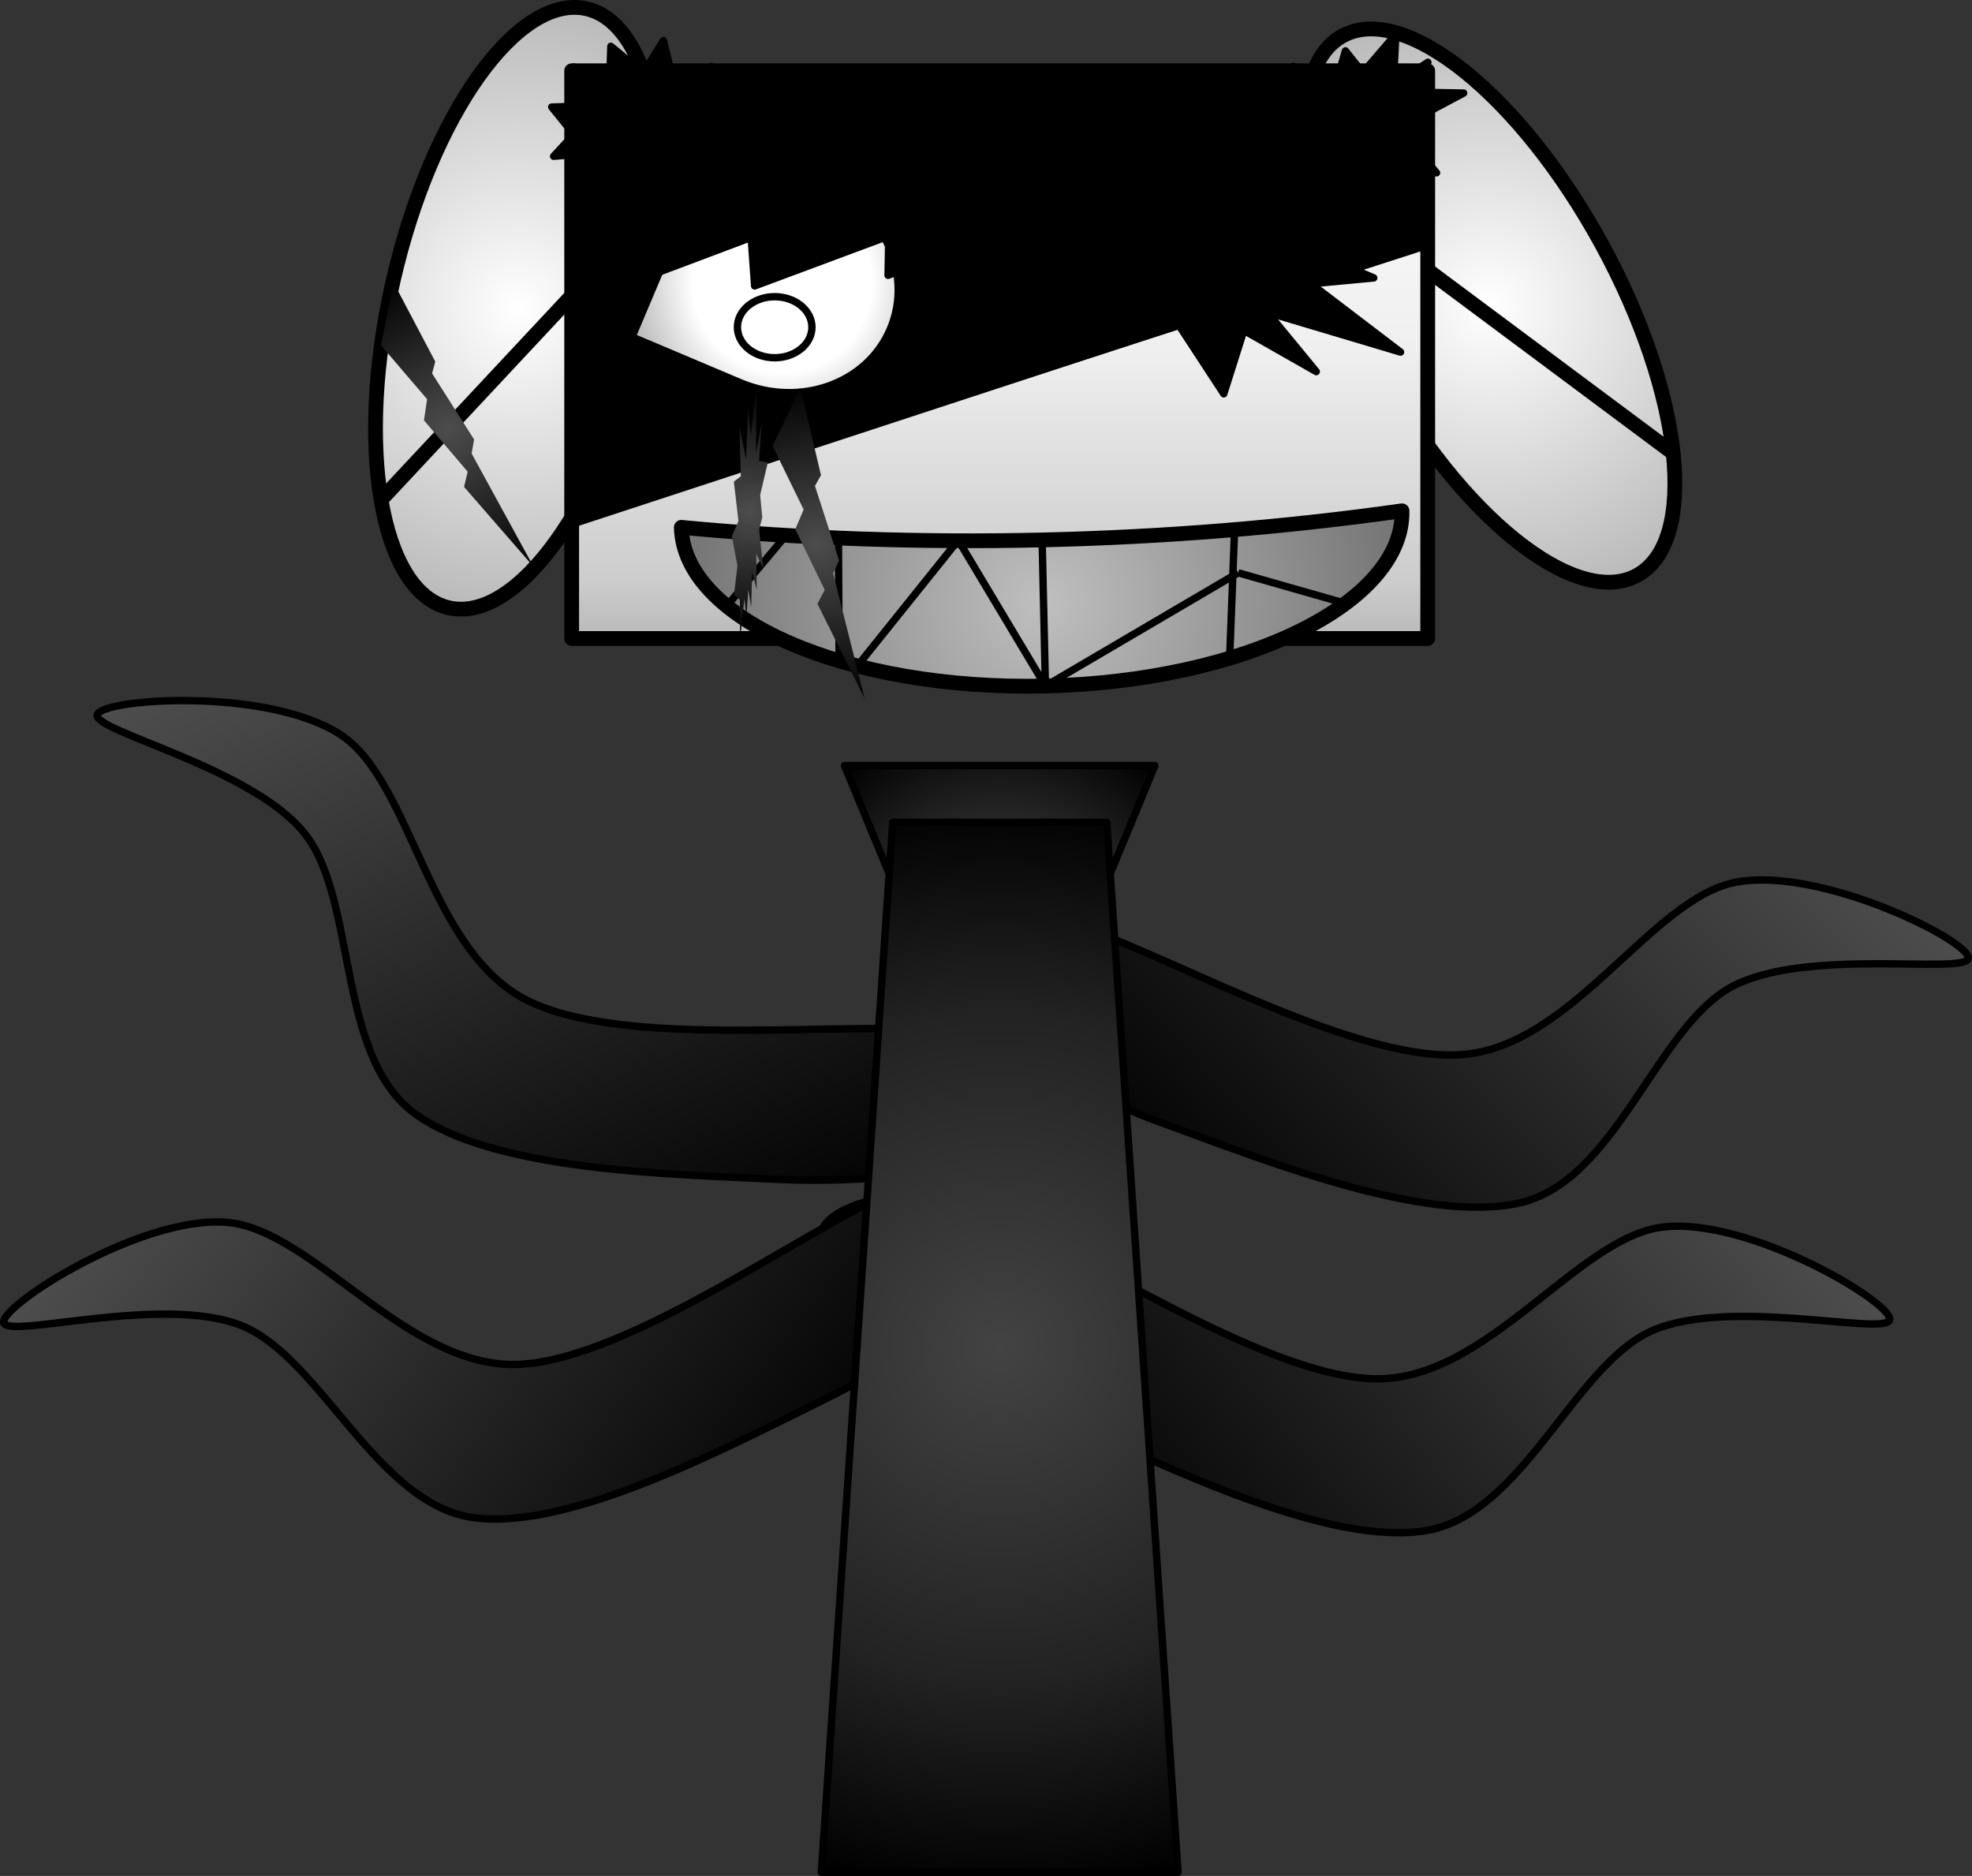 <svg version="1.1" xmlns="http://www.w3.org/2000/svg" xmlns:xlink="http://www.w3.org/1999/xlink" width="267.154" height="254.111" viewBox="0,0,267.154,254.111"><rect x="0" y="0" width="267.154" height="254.111" fill="#333333" stroke="none"/><defs><linearGradient x1="361.509" y1="232.115" x2="280.671" y2="299.667" gradientUnits="userSpaceOnUse" id="color-1"><stop offset="0" stop-color="#4d4d4d"/><stop offset="1" stop-color="#000000"/></linearGradient><linearGradient x1="105.489" y1="232.521" x2="188.561" y2="297.3" gradientUnits="userSpaceOnUse" id="color-2"><stop offset="0" stop-color="#4d4d4d"/><stop offset="1" stop-color="#000000"/></linearGradient><linearGradient x1="372.153" y1="183.121" x2="296.475" y2="256.415" gradientUnits="userSpaceOnUse" id="color-3"><stop offset="0" stop-color="#4d4d4d"/><stop offset="1" stop-color="#000000"/></linearGradient><linearGradient x1="118.236" y1="150.06" x2="159.565" y2="246.959" gradientUnits="userSpaceOnUse" id="color-4"><stop offset="0" stop-color="#4d4d4d"/><stop offset="1" stop-color="#000000"/></linearGradient><radialGradient cx="307.088" cy="94.855" r="45.076" fx="307.088" fy="94.855" gradientUnits="userSpaceOnUse" id="color-5"><stop offset="0" stop-color="#ffffff"/><stop offset="1" stop-color="#b3b3b3"/></radialGradient><radialGradient cx="175.387" cy="95.216" r="45.076" fx="175.387" fy="95.216" gradientUnits="userSpaceOnUse" id="color-6"><stop offset="0" stop-color="#ffffff"/><stop offset="1" stop-color="#b3b3b3"/></radialGradient><radialGradient cx="240.681" cy="182.572" r="32.985" fx="240.681" fy="182.572" gradientUnits="userSpaceOnUse" id="color-7"><stop offset="0" stop-color="#434343"/><stop offset="0.61" stop-color="#222222"/><stop offset="1" stop-color="#000000"/></radialGradient><radialGradient cx="240.681" cy="235.96" r="75.106" fx="240.681" fy="235.96" gradientUnits="userSpaceOnUse" id="color-8"><stop offset="0" stop-color="#434343"/><stop offset="0.61" stop-color="#222222"/><stop offset="1" stop-color="#000000"/></radialGradient><linearGradient x1="182.695" y1="63.044" x2="182.695" y2="139.949" gradientUnits="userSpaceOnUse" id="color-9"><stop offset="0" stop-color="#ffffff"/><stop offset="0.49" stop-color="#efefef"/><stop offset="0.9" stop-color="#cccccc"/><stop offset="1" stop-color="#b9b9b9"/><stop offset="1" stop-color="#737373"/></linearGradient><radialGradient cx="211.209" cy="91.833" r="21.604" fx="211.209" fy="91.833" gradientUnits="userSpaceOnUse" id="color-10"><stop offset="0" stop-color="#ffffff"/><stop offset="0.56" stop-color="#ffffff"/><stop offset="1" stop-color="#b3b3b3"/></radialGradient><radialGradient cx="166.048" cy="111.589" r="21.886" fx="166.048" fy="111.589" gradientUnits="userSpaceOnUse" id="color-11"><stop offset="0" stop-color="#4d4d4d"/><stop offset="1" stop-color="#000000"/></radialGradient><radialGradient cx="246.623" cy="135.073" r="50.123" fx="246.623" fy="135.073" gradientUnits="userSpaceOnUse" id="color-12"><stop offset="0" stop-color="#bfbfbf"/><stop offset="1" stop-color="#737373"/></radialGradient><radialGradient cx="215.947" cy="127.147" r="21.886" fx="215.947" fy="127.147" gradientUnits="userSpaceOnUse" id="color-13"><stop offset="0" stop-color="#4d4d4d"/><stop offset="1" stop-color="#000000"/></radialGradient><radialGradient cx="206.837" cy="122.763" r="17.504" fx="206.837" fy="122.763" gradientUnits="userSpaceOnUse" id="color-14"><stop offset="0" stop-color="#4d4d4d"/><stop offset="1" stop-color="#000000"/></radialGradient></defs><g transform="translate(-105.249,-53.46)"><g data-paper-data="{&quot;isPaintingLayer&quot;:true}" fill-rule="evenodd" stroke-miterlimit="10" stroke-dasharray="" stroke-dashoffset="0" style="mix-blend-mode: normal"><path d="M222.856,216.134c3.626,-1.034 5.451,-1.686 16.914,2.33c11.463,4.016 36.73,21.566 51.865,21.767c15.134,0.2 27.338,-19.227 38.941,-20.566c11.603,-1.339 30.956,10.177 30.677,12.53c-0.279,2.353 -21.865,-3.181 -32.348,1.588c-10.483,4.769 -17.454,24.937 -30.551,27.026c-13.097,2.089 -34.642,-8.47 -48.032,-14.493c-13.39,-6.023 -27.73,-16.615 -32.307,-21.645c-4.578,-5.03 1.215,-7.502 4.841,-8.536z" fill="url(#color-1)" stroke="none" stroke-width="1" stroke-linecap="square" stroke-linejoin="miter"/><path d="M222.856,216.134c3.626,-1.034 5.451,-1.686 16.914,2.33c11.463,4.016 36.73,21.566 51.865,21.767c15.134,0.2 27.338,-19.227 38.941,-20.566c11.603,-1.339 30.956,10.177 30.677,12.53c-0.279,2.353 -21.865,-3.181 -32.348,1.588c-10.483,4.769 -17.454,24.937 -30.551,27.026c-13.097,2.089 -34.642,-8.47 -48.032,-14.493c-13.39,-6.023 -27.73,-16.615 -32.307,-21.645c-4.578,-5.03 1.215,-7.502 4.841,-8.536z" fill="none" stroke="#000000" stroke-width="1" stroke-linecap="butt" stroke-linejoin="round"/><path d="M243.519,211.864c3.659,0.911 9.532,3.186 5.127,8.368c-4.405,5.182 -18.378,16.252 -31.556,22.724c-13.178,6.472 -34.353,17.753 -47.513,16.108c-13.16,-1.645 -20.808,-21.565 -31.446,-25.977c-10.638,-4.412 -32.025,1.848 -32.383,-0.494c-0.358,-2.342 18.594,-14.506 30.235,-13.56c11.641,0.946 24.494,19.949 39.612,19.237c15.118,-0.711 39.777,-19.105 51.098,-23.506c11.32,-4.401 13.166,-3.812 16.825,-2.9z" fill="url(#color-2)" stroke="none" stroke-width="1" stroke-linecap="square" stroke-linejoin="miter"/><path d="M243.519,211.864c3.659,0.911 9.532,3.186 5.127,8.368c-4.405,5.182 -18.378,16.252 -31.556,22.724c-13.178,6.472 -34.353,17.753 -47.513,16.108c-13.16,-1.645 -20.808,-21.565 -31.446,-25.977c-10.638,-4.412 -32.025,1.848 -32.383,-0.494c-0.358,-2.342 18.594,-14.506 30.235,-13.56c11.641,0.946 24.494,19.949 39.612,19.237c15.118,-0.711 39.777,-19.105 51.098,-23.506c11.32,-4.401 13.166,-3.812 16.825,-2.9z" fill="none" stroke="#000000" stroke-width="1" stroke-linecap="butt" stroke-linejoin="round"/><path d="M232.695,177.336c3.541,-1.297 5.313,-2.081 17.04,1.085c11.727,3.166 38.213,18.82 53.322,17.911c15.109,-0.909 25.858,-21.178 37.332,-23.363c11.474,-2.185 31.619,7.883 31.514,10.251c-0.105,2.367 -22.04,-1.571 -32.147,3.953c-10.106,5.524 -15.582,26.149 -28.491,29.192c-12.91,3.042 -35.171,-5.911 -48.966,-10.938c-13.796,-5.027 -28.873,-14.541 -33.807,-19.222c-4.934,-4.682 0.663,-7.571 4.203,-8.868z" fill="url(#color-3)" stroke="none" stroke-width="1" stroke-linecap="square" stroke-linejoin="miter"/><path d="M232.695,177.336c3.541,-1.297 5.313,-2.081 17.04,1.085c11.727,3.166 38.213,18.82 53.322,17.911c15.109,-0.909 25.858,-21.178 37.332,-23.363c11.474,-2.185 31.619,7.883 31.514,10.251c-0.105,2.367 -22.04,-1.571 -32.147,3.953c-10.106,5.524 -15.582,26.149 -28.491,29.192c-12.91,3.042 -35.171,-5.911 -48.966,-10.938c-13.796,-5.027 -28.873,-14.541 -33.807,-19.222c-4.934,-4.682 0.663,-7.571 4.203,-8.868z" fill="none" stroke="#000000" stroke-width="1" stroke-linecap="butt" stroke-linejoin="round"/><path d="M249.015,198.807c2.76,2.569 6.798,7.402 0.435,9.804c-6.363,2.402 -23.949,5.324 -38.613,4.607c-14.664,-0.717 -38.654,-1.097 -49.373,-8.907c-10.719,-7.81 -7.767,-28.943 -14.94,-37.953c-7.173,-9.01 -28.917,-13.886 -28.096,-16.109c0.821,-2.223 23.292,-3.691 33.021,2.772c9.728,6.464 11.775,29.314 25.349,36.01c13.573,6.696 44.055,2.539 56.091,4.169c12.036,1.629 13.366,3.039 16.126,5.607z" fill="url(#color-4)" stroke="none" stroke-width="1" stroke-linecap="square" stroke-linejoin="miter"/><path d="M249.015,198.807c2.76,2.569 6.798,7.402 0.435,9.804c-6.363,2.402 -23.949,5.324 -38.613,4.607c-14.664,-0.717 -38.654,-1.097 -49.373,-8.907c-10.719,-7.81 -7.767,-28.943 -14.94,-37.953c-7.173,-9.01 -28.917,-13.886 -28.096,-16.109c0.821,-2.223 23.292,-3.691 33.021,2.772c9.728,6.464 11.775,29.314 25.349,36.01c13.573,6.696 44.055,2.539 56.091,4.169c12.036,1.629 13.366,3.039 16.126,5.607z" fill="none" stroke="#000000" stroke-width="1" stroke-linecap="butt" stroke-linejoin="round"/><path d="M327.038,131.394v0c-8.378,4.572 -24.102,-8.08 -35.12,-28.261v0c-5.291,-9.691 -8.767,-19.857 -9.664,-28.262c-0.896,-8.405 0.86,-14.361 4.884,-16.556v0c8.378,-4.572 24.102,8.08 35.12,28.261v0c11.018,20.18 13.158,40.246 4.78,44.819z" fill="url(#color-5)" stroke="none" stroke-width="1" stroke-linecap="square" stroke-linejoin="miter"/><path d="M327.038,131.394v0c-8.378,4.572 -24.102,-8.08 -35.12,-28.261v0c-5.291,-9.691 -8.767,-19.857 -9.664,-28.262c-0.896,-8.405 0.86,-14.361 4.884,-16.556v0c8.378,-4.572 24.102,8.08 35.12,28.261v0c11.018,20.18 13.158,40.246 4.78,44.819z" fill="none" stroke="#000000" stroke-width="2" stroke-linecap="butt" stroke-linejoin="round"/><path d="M331.922,114.838l-36.66,-27.313" fill-opacity="0" fill="#000000" stroke="none" stroke-width="1" stroke-linecap="square" stroke-linejoin="miter"/><path d="M331.922,114.838l-36.66,-27.313" fill="none" stroke="#000000" stroke-width="2" stroke-linecap="butt" stroke-linejoin="round"/><path d="M158.545,91.34v0c5.162,-22.405 16.887,-38.833 26.189,-36.692v0c4.467,1.028 7.766,6.288 9.172,14.624c1.406,8.335 0.803,19.062 -1.676,29.822v0c-5.162,22.405 -16.887,38.833 -26.189,36.692v0c-9.302,-2.141 -12.657,-22.04 -7.495,-44.445z" fill="url(#color-6)" stroke="none" stroke-width="1" stroke-linecap="square" stroke-linejoin="miter"/><path d="M158.545,91.34v0c5.162,-22.405 16.887,-38.833 26.189,-36.692v0c4.467,1.028 7.766,6.288 9.172,14.624c1.406,8.335 0.803,19.062 -1.676,29.822v0c-5.162,22.405 -16.887,38.833 -26.189,36.692v0c-9.302,-2.141 -12.657,-22.04 -7.495,-44.445z" fill="none" stroke="#000000" stroke-width="2" stroke-linecap="butt" stroke-linejoin="round"/><path d="M184.715,91.371l-27.847,29.791" fill-opacity="0" fill="#000000" stroke="none" stroke-width="1" stroke-linecap="square" stroke-linejoin="miter"/><path d="M184.715,91.371l-27.847,29.791" fill="none" stroke="#000000" stroke-width="2" stroke-linecap="butt" stroke-linejoin="round"/><path d="M261.71,157.159l-21.029,50.826l-21.029,-50.826z" fill="url(#color-7)" stroke="none" stroke-width="1" stroke-linecap="square" stroke-linejoin="miter"/><path d="M261.71,157.159l-21.029,50.826l-21.029,-50.826z" fill="none" stroke="#000000" stroke-width="1" stroke-linecap="butt" stroke-linejoin="round"/><path d="M264.848,307.071h-48.333l9.667,-142.223h29z" fill="url(#color-8)" stroke="none" stroke-width="1" stroke-linecap="square" stroke-linejoin="miter"/><path d="M264.848,307.071h-48.333l9.667,-142.223h29z" fill="none" stroke="#000000" stroke-width="1" stroke-linecap="butt" stroke-linejoin="round"/><path d="M182.695,63.044h115.972v76.905h-115.972z" fill="url(#color-9)" stroke="none" stroke-width="1" stroke-linecap="square" stroke-linejoin="miter"/><path d="M182.695,63.044h115.972v76.905h-115.972z" fill="none" stroke="#000000" stroke-width="2" stroke-linecap="butt" stroke-linejoin="round"/><path d="M182.589,124.508l115.929,-38.01" fill-opacity="0" fill="#000000" stroke="none" stroke-width="1" stroke-linecap="square" stroke-linejoin="miter"/><path d="M182.589,124.508l115.929,-38.01" fill="none" stroke="#000000" stroke-width="1" stroke-linecap="butt" stroke-linejoin="round"/><path d="M183.064,63.12h115.449v23.38h-115.449z" fill="#000000" stroke="none" stroke-width="1" stroke-linecap="square" stroke-linejoin="miter"/><path d="M183.064,63.12h115.449v23.38h-115.449z" fill="none" stroke="#000000" stroke-width="1" stroke-linecap="butt" stroke-linejoin="round"/><path d="M183.064,104.193l109.75,-35.427l5.784,17.927l-109.75,35.427z" fill="#000000" stroke="none" stroke-width="1" stroke-linecap="square" stroke-linejoin="miter"/><path d="M183.064,104.193l109.75,-35.427l5.784,17.927l-109.75,35.427z" fill="none" stroke="#000000" stroke-width="1" stroke-linecap="butt" stroke-linejoin="round"/><path d="M182.695,63.12h59.192v41.574h-59.192z" fill="#000000" stroke="none" stroke-width="1" stroke-linecap="square" stroke-linejoin="miter"/><path d="M182.695,63.12h59.192v41.574h-59.192z" fill="none" stroke="#000000" stroke-width="1" stroke-linecap="butt" stroke-linejoin="round"/><path d="M182.907,124.179l-0.075,-23.252l10.073,17.554z" fill="#000000" stroke="none" stroke-width="1" stroke-linecap="square" stroke-linejoin="miter"/><path d="M182.907,124.179l-0.075,-23.252l10.073,17.554z" fill="none" stroke="#000000" stroke-width="1" stroke-linecap="butt" stroke-linejoin="round"/><path d="M182.899,122.19l6.531,-2.145l0.587,1.782l-6.531,2.145z" fill="#000000" stroke="none" stroke-width="1" stroke-linecap="square" stroke-linejoin="miter"/><path d="M182.899,122.19l6.531,-2.145l0.587,1.782l-6.531,2.145z" fill="none" stroke="#000000" stroke-width="1" stroke-linecap="butt" stroke-linejoin="round"/><path d="M225.866,98.021v0c-3.141,7.435 -12.25,10.69 -20.344,7.272v0c-4.886,-2.063 -9.771,-4.126 -14.657,-6.189c1.896,-4.487 3.792,-8.974 5.688,-13.461c3.141,-7.435 12.25,-10.69 20.344,-7.272v0c8.095,3.418 12.11,12.216 8.969,19.651z" fill="url(#color-10)" stroke="none" stroke-width="1" stroke-linecap="square" stroke-linejoin="miter"/><path d="M225.866,98.021v0c-3.141,7.435 -12.25,10.69 -20.344,7.272v0c-4.886,-2.063 -9.771,-4.126 -14.657,-6.189c1.896,-4.487 3.792,-8.974 5.688,-13.461c3.141,-7.435 12.25,-10.69 20.344,-7.272v0c8.095,3.418 12.11,12.216 8.969,19.651z" fill="none" stroke="#000000" stroke-width="1" stroke-linecap="butt" stroke-linejoin="round"/><path d="M187.448,71.887l19.561,0.911l-0.184,4.304l18.653,-2.405l0.19,4.526l28.639,0.338l-28.746,11.193l0.096,-5.331l-18.174,6.768l-0.473,-6.572l-19.118,7.188z" fill="#000000" stroke="none" stroke-width="1" stroke-linecap="square" stroke-linejoin="miter"/><path d="M187.448,71.887l19.561,0.911l-0.184,4.304l18.653,-2.405l0.19,4.526l28.639,0.338l-28.746,11.193l0.096,-5.331l-18.174,6.768l-0.473,-6.572l-19.118,7.188z" fill="none" stroke="#000000" stroke-width="1" stroke-linecap="butt" stroke-linejoin="round"/><path d="M158.547,91.695l5.668,10.742l-0.425,1.613l5.687,8.942l-0.334,1.9l8.385,15.331l-9.409,-10.804l0.487,-2.068l-5.922,-6.954l0.427,-2.863l-6.236,-7.287z" fill="url(#color-11)" stroke="none" stroke-width="1" stroke-linecap="square" stroke-linejoin="miter"/><path d="M221.049,123.456l2.07,13.136" fill-opacity="0" fill="#000000" stroke="none" stroke-width="1" stroke-linecap="square" stroke-linejoin="miter"/><path d="M242.548,137.194l-1.451,-15.174" fill-opacity="0" fill="#000000" stroke="none" stroke-width="1" stroke-linecap="square" stroke-linejoin="miter"/><path d="M263.58,131.757l-1.398,-12.421" fill-opacity="0" fill="#000000" stroke="none" stroke-width="1" stroke-linecap="square" stroke-linejoin="miter"/><path d="M210.474,132.303l10.703,-4.471" fill-opacity="0" fill="#000000" stroke="none" stroke-width="1" stroke-linecap="square" stroke-linejoin="miter"/><path d="M242.549,137.194l-21.374,-9.369" fill-opacity="0" fill="#000000" stroke="none" stroke-width="1" stroke-linecap="square" stroke-linejoin="miter"/><path d="M249.992,120.567l-7.448,16.625" fill-opacity="0" fill="#000000" stroke="none" stroke-width="1" stroke-linecap="square" stroke-linejoin="miter"/><path d="M262.181,133.201l-11.834,-11.631" fill-opacity="0" fill="#000000" stroke="none" stroke-width="1" stroke-linecap="square" stroke-linejoin="miter"/><path d="M267.69,118.51l7.149,6.733" fill-opacity="0" fill="#000000" stroke="none" stroke-width="1" stroke-linecap="square" stroke-linejoin="miter"/><path d="M197.549,124.892c32.122,3.034 65.684,2.265 97.634,-2.238v0c0.284,12.488 -21.342,23.112 -48.303,23.73c-26.961,0.618 -49.047,-9.004 -49.331,-21.492v0z" data-paper-data="{&quot;index&quot;:null}" fill="url(#color-12)" stroke="none" stroke-width="1" stroke-linecap="square" stroke-linejoin="miter"/><path d="M197.549,124.892c32.122,3.034 65.684,2.265 97.634,-2.238v0c0.284,12.488 -21.342,23.112 -48.303,23.73c-26.961,0.618 -49.047,-9.004 -49.331,-21.492v0z" data-paper-data="{&quot;index&quot;:null}" fill="none" stroke="#000000" stroke-width="2" stroke-linecap="butt" stroke-linejoin="round"/><path d="M272.497,125.391l-0.664,17.253" data-paper-data="{&quot;index&quot;:null}" fill="none" stroke="#000000" stroke-width="1" stroke-linecap="butt" stroke-linejoin="round"/><path d="M246.43,126.599l0.445,19.787" data-paper-data="{&quot;index&quot;:null}" fill="none" stroke="#000000" stroke-width="1" stroke-linecap="butt" stroke-linejoin="round"/><path d="M218.833,126.356l0.093,16.229" data-paper-data="{&quot;index&quot;:null}" fill="none" stroke="#000000" stroke-width="1" stroke-linecap="butt" stroke-linejoin="round"/><path d="M287.484,135.183l-14.483,-4.131" data-paper-data="{&quot;index&quot;:null}" fill="none" stroke="#000000" stroke-width="1" stroke-linecap="butt" stroke-linejoin="round"/><path d="M273.002,131.044l-26.129,15.343" data-paper-data="{&quot;index&quot;:null}" fill="none" stroke="#000000" stroke-width="1" stroke-linecap="butt" stroke-linejoin="round"/><path d="M234.738,126.084l12.141,20.299" data-paper-data="{&quot;index&quot;:null}" fill="none" stroke="#000000" stroke-width="1" stroke-linecap="butt" stroke-linejoin="round"/><path d="M234.433,127.43l-13.483,16.803" data-paper-data="{&quot;index&quot;:null}" fill="none" stroke="#000000" stroke-width="1" stroke-linecap="butt" stroke-linejoin="round"/><path d="M211.605,126.132l-8.191,9.773" data-paper-data="{&quot;index&quot;:null}" fill="none" stroke="#000000" stroke-width="1" stroke-linecap="butt" stroke-linejoin="round"/><path d="M213.682,106.008l2.789,11.821l-0.816,1.455l3.26,10.083l-0.8,1.755l4.266,16.945l-6.395,-12.821l0.991,-1.879l-3.987,-8.218l1.132,-2.664l-4.206,-8.62z" fill="url(#color-13)" stroke="none" stroke-width="1" stroke-linecap="square" stroke-linejoin="miter"/><path d="M206.986,112.398l0.749,-6.969l-0.06,9.272l0.784,-4.181l-0.366,5.393l1.175,0.181l-1.039,4.425l0.289,3.03l-0.426,1.637l0.562,5.332l-0.954,-2.058l0.068,4.847l-0.622,-2.303l-0.128,4.666l-0.392,-2.363l-0.264,3.759l-0.264,-2.547l-0.588,5.577l-0.025,-5.393l-0.793,-0.666l0.46,-3.94l-0.75,-4.001l0.886,-2.062l-0.622,-5.332l0.946,-0.727l-0.196,-6.728l0.911,4.425l0.264,-7.214z" fill="url(#color-14)" stroke="none" stroke-width="1" stroke-linecap="square" stroke-linejoin="miter"/><path d="M205.15,97.785v0c0,-2.284 2.26,-4.135 5.047,-4.135v0c2.787,0 5.047,1.851 5.047,4.135v0c0,2.284 -2.26,4.135 -5.047,4.135v0c-2.787,0 -5.047,-1.851 -5.047,-4.135z" fill="none" stroke="#000000" stroke-width="1" stroke-linecap="butt" stroke-linejoin="round"/><path d="M282.859,91.904l12.126,9.248l-18.019,-5.378l6.603,8.02l-9.813,-5.579l-2.718,8.589l-6.567,-10.035l-6.51,0.525l-2.347,-4.017l-11.561,1.316l5.944,-5.955l-9.619,-2.078l5.756,-3.37l-8.87,-3.429l5.41,-1.637l-6.823,-3.952l5.514,-0.596l-9.729,-7.313l10.601,2.685l2.897,-5.502l6.782,5.501l9.335,-3.411l2.253,7.646l11.682,-1.759l-0.479,7.376l13.556,2.135l-10.489,4.38l13.583,5.791z" fill="#000000" stroke="none" stroke-width="1" stroke-linecap="square" stroke-linejoin="miter"/><path d="M282.859,91.904l12.126,9.248l-18.019,-5.378l6.603,8.02l-9.813,-5.579l-2.718,8.589l-6.567,-10.035l-6.51,0.525l-2.347,-4.017l-11.561,1.316l5.944,-5.955l-9.619,-2.078l5.756,-3.37l-8.87,-3.429l5.41,-1.637l-6.823,-3.952l5.514,-0.596l-9.729,-7.313l10.601,2.685l2.897,-5.502l6.782,5.501l9.335,-3.411l2.253,7.646l11.682,-1.759l-0.479,7.376l13.556,2.135l-10.489,4.38l13.583,5.791z" fill="none" stroke="#000000" stroke-width="1" stroke-linecap="butt" stroke-linejoin="round"/><path d="M289.867,63.301l4.486,-5.218l-0.357,6.942l4.694,-3.13l-2.193,4.037l7.037,0.136l-6.221,3.313l1.732,2.269l-2.548,1.226l3.366,3.992l-5.712,-1.541l0.407,3.629l-3.723,-1.724l-0.766,3.493l-2.346,-1.769l-1.58,2.814l-1.581,-1.907l-3.518,4.176l-0.151,-4.037l-4.745,-0.499l2.757,-2.95l-4.489,-2.996l5.305,-1.544l-3.725,-3.992l5.662,-0.544l-1.173,-5.037l5.457,3.313l1.58,-5.401z" fill="#000000" stroke="none" stroke-width="1" stroke-linecap="square" stroke-linejoin="miter"/><path d="M289.867,63.301l4.486,-5.218l-0.357,6.942l4.694,-3.13l-2.193,4.037l7.037,0.136l-6.221,3.313l1.732,2.269l-2.548,1.226l3.366,3.992l-5.712,-1.541l0.407,3.629l-3.723,-1.724l-0.766,3.493l-2.346,-1.769l-1.58,2.814l-1.581,-1.907l-3.518,4.176l-0.151,-4.037l-4.745,-0.499l2.757,-2.95l-4.489,-2.996l5.305,-1.544l-3.725,-3.992l5.662,-0.544l-1.173,-5.037l5.457,3.313l1.58,-5.401z" fill="none" stroke="#000000" stroke-width="1" stroke-linecap="butt" stroke-linejoin="round"/><path d="M201.151,66.205l6.862,-0.517l-5.161,4.656l5.533,1.106l-4.406,1.304l4.88,5.072l-6.742,-2.057l-0.379,2.829l-2.668,-0.935l-0.442,5.203l-2.95,-5.128l-2.278,2.854l-1.414,-3.852l-3.011,1.929l-0.408,-2.909l-3.107,0.873l0.23,-2.467l-5.441,0.465l2.748,-2.962l-3.003,-3.708l4.035,-0.137l-1.056,-5.293l4.843,2.659l0.189,-5.456l4.389,3.619l2.732,-4.391l1.516,6.201l4.936,-2.702z" fill="#000000" stroke="none" stroke-width="1" stroke-linecap="square" stroke-linejoin="miter"/><path d="M201.151,66.205l6.862,-0.517l-5.161,4.656l5.533,1.106l-4.406,1.304l4.88,5.072l-6.742,-2.057l-0.379,2.829l-2.668,-0.935l-0.442,5.203l-2.95,-5.128l-2.278,2.854l-1.414,-3.852l-3.011,1.929l-0.408,-2.909l-3.107,0.873l0.23,-2.467l-5.441,0.465l2.748,-2.962l-3.003,-3.708l4.035,-0.137l-1.056,-5.293l4.843,2.659l0.189,-5.456l4.389,3.619l2.732,-4.391l1.516,6.201l4.936,-2.702z" fill="none" stroke="#000000" stroke-width="1" stroke-linecap="butt" stroke-linejoin="round"/></g></g></svg>